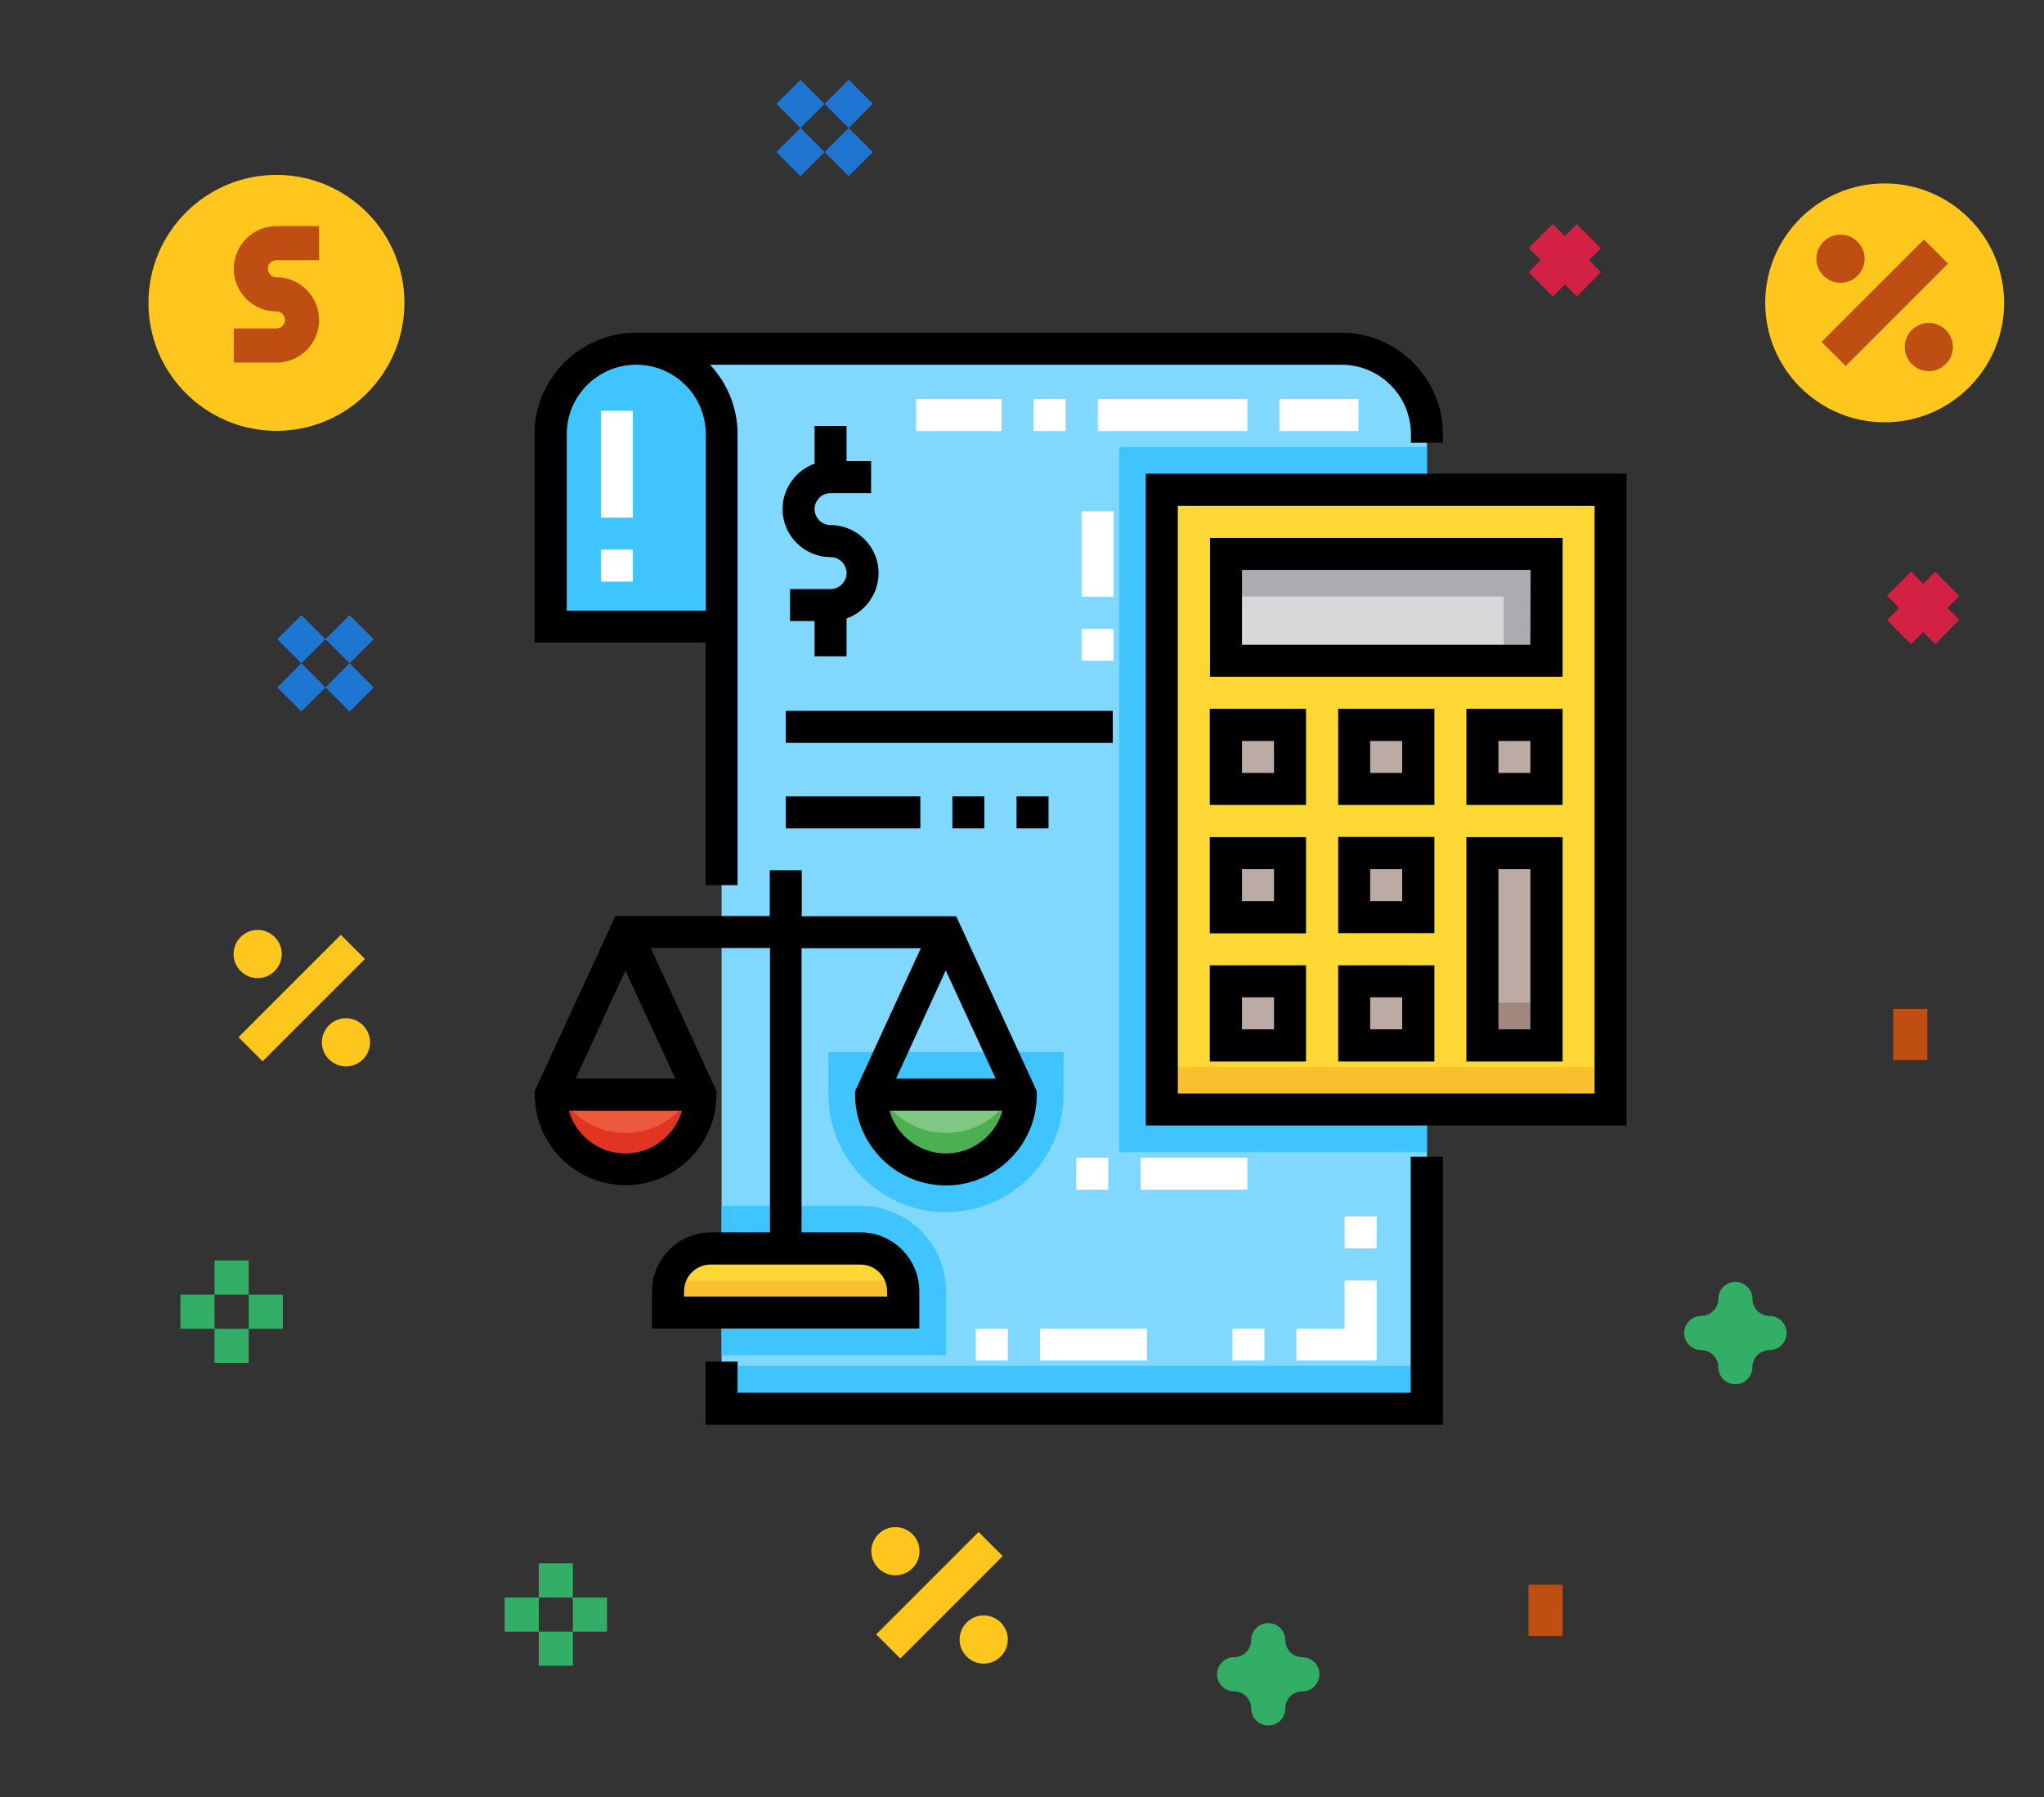 <?xml version="1.0" encoding="utf-8"?>
<!-- Generator: Adobe Illustrator 23.0.0, SVG Export Plug-In . SVG Version: 6.00 Build 0)  -->
<svg version="1.1" id="Capa_1" xmlns="http://www.w3.org/2000/svg" xmlns:xlink="http://www.w3.org/1999/xlink" x="0px" y="0px"
	 viewBox="0 0 958.3 842.7" style="enable-background:new 0 0 958.3 842.7;" xml:space="preserve">
<rect x="0" y="0" width="958.3" height="842.7" fill="#333333" stroke="none"/>
<style type="text/css">
	.st0{fill:#80D8FF;}
	.st1{fill:#40C4FF;}
	.st2{fill:#FDD835;}
	.st3{fill:#BCAAA4;}
	.st4{fill:#D8D7DA;}
	.st5{fill:#ED593B;}
	.st6{fill:#81C784;}
	.st7{fill:#FBC02D;}
	.st8{fill:#A1887F;}
	.st9{fill:#ACABB1;}
	.st10{fill:#E23423;}
	.st11{fill:#4CAF50;}
	.st12{fill:#FFFFFF;}
	.st13{fill:#FFC71D;}
	.st14{fill:#BE4E11;}
	.st15{fill:#1E76D2;}
	.st16{fill:#D32144;}
	.st17{fill:#32AE66;}
</style>
<path class="st0" d="M628.9,163.5H298.2c22.1,0,40.1,17.9,40.1,40.1v90.2v366.7H669V203.6C669,181.5,651,163.5,628.9,163.5z"/>
<g>
	<path class="st1" d="M443.5,568.3c-30.4,0-55.1-24.7-55.1-55.1v-20h110.2v20C498.6,543.6,473.9,568.3,443.5,568.3z"/>
	<rect x="524.7" y="209.6" class="st1" width="144.3" height="330.6"/>
	<rect x="338.3" y="640.4" class="st1" width="330.6" height="20"/>
	<path class="st1" d="M443.5,605.4c0-22.1-18-40.1-40.1-40.1h-65.1v70.1h105.2L443.5,605.4L443.5,605.4z"/>
	<path class="st1" d="M298.2,163.5L298.2,163.5L298.2,163.5c-22.1,0-40.1,17.9-40.1,40.1v90.2h80.2v-90.2
		C338.3,181.5,320.4,163.5,298.2,163.5z"/>
</g>
<rect x="544.7" y="229.6" class="st2" width="210.4" height="290.6"/>
<g>
	<rect x="634.9" y="460.1" class="st3" width="30.1" height="30.1"/>
	<rect x="695" y="400" class="st3" width="30.1" height="90.2"/>
	<rect x="574.8" y="460.1" class="st3" width="30.1" height="30.1"/>
	<rect x="634.9" y="400" class="st3" width="30.1" height="30.1"/>
	<rect x="574.8" y="400" class="st3" width="30.1" height="30.1"/>
	<rect x="695" y="339.9" class="st3" width="30.1" height="30.1"/>
	<rect x="634.9" y="339.9" class="st3" width="30.1" height="30.1"/>
	<rect x="574.8" y="339.9" class="st3" width="30.1" height="30.1"/>
</g>
<rect x="574.8" y="259.7" class="st4" width="150.3" height="50.1"/>
<path class="st5" d="M258.2,513.2c0,19.4,15.7,35.1,35.1,35.1s35.1-15.7,35.1-35.1H258.2z"/>
<path class="st6" d="M408.4,513.2c0,19.4,15.7,35.1,35.1,35.1s35.1-15.7,35.1-35.1H408.4z"/>
<path class="st2" d="M423.5,615.4H313.3v-10c0-11.1,9-20,20-20h70.1c11.1,0,20,9,20,20L423.5,615.4L423.5,615.4z"/>
<rect x="544.7" y="500.2" class="st7" width="210.4" height="20"/>
<rect x="695" y="470.1" class="st8" width="30.1" height="20"/>
<polygon class="st9" points="574.8,259.7 574.8,279.7 705,279.7 705,309.8 725.1,309.8 725.1,259.7 "/>
<path class="st7" d="M313.9,600.4c-0.4,1.6-0.7,3.3-0.7,5v10h110.2v-10c0-1.7-0.2-3.4-0.7-5H313.9z"/>
<path class="st10" d="M293.2,531.2c-13.2,0-24.7-7.3-30.7-18h-4.4c0,19.4,15.7,35.1,35.1,35.1s35.1-15.7,35.1-35.1h-4.4
	C317.9,524,306.4,531.2,293.2,531.2z"/>
<path class="st11" d="M443.5,531.2c-13.2,0-24.7-7.3-30.7-18h-4.4c0,19.4,15.7,35.1,35.1,35.1s35.1-15.7,35.1-35.1h-4.4
	C468.2,524,456.7,531.2,443.5,531.2z"/>
<path d="M330.8,415h15V203.6c0-12.6-4.9-24-12.9-32.6h296c18,0,32.6,14.6,32.6,32.6v4h15v-4c0-26.2-21.4-47.6-47.6-47.6H298.2
	c-26.2,0-47.6,21.4-47.6,47.6v97.7h80.2V415z M265.7,286.3v-82.7c0-18,14.6-32.6,32.6-32.6s32.6,14.6,32.6,32.6v82.7H265.7z"/>
<polygon points="661.4,653 345.8,653 345.8,638.4 330.8,638.4 330.8,668 676.5,668 676.5,542.3 661.4,542.3 "/>
<path d="M537.2,222.1v305.6h225.4V222.1H537.2z M747.6,512.7H552.2V237.2h195.4V512.7z"/>
<path d="M627.4,497.7h45.1v-45.1h-45.1V497.7z M642.4,467.6h15v15h-15V467.6z"/>
<path d="M612.3,452.6h-45.1v45.1h45.1V452.6z M597.3,482.6h-15v-15h15V482.6z"/>
<path d="M687.5,497.7h45.1V392.5h-45.1V497.7z M702.5,407.5h15v75.1h-15V407.5z"/>
<path d="M627.4,437.5h45.1v-45.1h-45.1V437.5z M642.4,407.5h15v15h-15V407.5z"/>
<path d="M612.3,392.5h-45.1v45.1h45.1V392.5z M597.3,422.5h-15v-15h15V422.5z"/>
<path d="M687.5,377.4h45.1v-45.1h-45.1V377.4z M702.5,347.4h15v15h-15V347.4z"/>
<path d="M627.4,377.4h45.1v-45.1h-45.1V377.4z M642.4,347.4h15v15h-15V347.4z"/>
<path d="M612.3,332.3h-45.1v45.1h45.1V332.3z M597.3,362.4h-15v-15h15V362.4z"/>
<path d="M732.6,252.2H567.3v65.1h165.3V252.2z M717.5,302.3H582.3v-35.1h135.3L717.5,302.3L717.5,302.3z"/>
<path d="M333.3,577.8c-15.2,0-27.6,12.4-27.6,27.6v17.5H431v-17.5c0-15.2-12.4-27.6-27.6-27.6h-27.6V444.6h55.9l-30.8,67v1.6
	c0,23.5,19.1,42.6,42.6,42.6c23.5,0,42.6-19.1,42.6-42.6v-1.6l-37.8-82h-72.4V408h-15v21.5h-72.4l-37.8,82v1.6
	c0,23.5,19.1,42.6,42.6,42.6c23.5,0,42.6-19.1,42.6-42.6v-1.6l-30.8-67h55.9v133.3L333.3,577.8L333.3,577.8z M443.5,540.8
	c-12.6,0-23.2-8.5-26.5-20h53C466.7,532.3,456.1,540.8,443.5,540.8z M466.8,505.7h-46.7l23.3-50.7L466.8,505.7z M293.2,540.8
	c-12.6,0-23.2-8.5-26.5-20h53C316.4,532.3,305.8,540.8,293.2,540.8z M316.6,505.7h-46.7l23.3-50.7L316.6,505.7z M403.4,592.9
	c6.9,0,12.5,5.6,12.5,12.5v2.5h-95.2v-2.5c0-6.9,5.6-12.5,12.5-12.5H403.4z"/>
<path d="M381.9,199.6v17.8c-8.7,3.1-15,11.5-15,21.3c0,12.4,10.1,22.5,22.5,22.5c4.1,0,7.5,3.4,7.5,7.5c0,4.1-3.4,7.5-7.5,7.5h-19
	v15h11.5v16.5h15V290c8.7-3.1,15-11.5,15-21.3c0-12.4-10.1-22.5-22.5-22.5c-4.1,0-7.5-3.4-7.5-7.5c0-4.1,3.4-7.5,7.5-7.5h19v-15
	h-11.5v-16.5H381.9z"/>
<rect x="368.4" y="333.3" width="153.3" height="15"/>
<rect x="446.5" y="373.4" width="15" height="15"/>
<rect x="368.4" y="373.4" width="63.1" height="15"/>
<rect x="476.6" y="373.4" width="15" height="15"/>
<g>
	<rect x="281.7" y="192.6" class="st12" width="15" height="50.1"/>
	<rect x="281.7" y="257.7" class="st12" width="15" height="15"/>
	<rect x="429.5" y="187.1" class="st12" width="40.1" height="15"/>
	<rect x="514.7" y="187.1" class="st12" width="70.1" height="15"/>
	<rect x="484.6" y="187.1" class="st12" width="15" height="15"/>
	<rect x="599.8" y="187.1" class="st12" width="37.1" height="15"/>
	<rect x="534.7" y="542.8" class="st12" width="50.1" height="15"/>
	<rect x="504.6" y="542.8" class="st12" width="15" height="15"/>
	<rect x="507.1" y="294.8" class="st12" width="15" height="15"/>
	<rect x="507.1" y="239.7" class="st12" width="15" height="40.1"/>
	<rect x="630.4" y="570.3" class="st12" width="15" height="15"/>
	<rect x="577.8" y="622.9" class="st12" width="15" height="15"/>
	<polygon class="st12" points="630.4,622.9 607.8,622.9 607.8,637.9 645.4,637.9 645.4,600.4 630.4,600.4 	"/>
	<rect x="457.5" y="622.9" class="st12" width="15" height="15"/>
	<rect x="487.6" y="622.9" class="st12" width="50.1" height="15"/>
</g>
<path class="st13" d="M189.6,142c0,33.1-26.9,60-60,60s-60-26.9-60-60s26.9-60,60-60S189.6,108.9,189.6,142z"/>
<path class="st14" d="M129.6,170h-20v-16h20c2.2,0,4-1.8,4-4s-1.8-4-4-4c-11,0-20-9-20-20s9-20,20-20h20v16h-20c-2.2,0-4,1.8-4,4
	s1.8,4,4,4c11,0,20,9,20,20S140.7,170,129.6,170z"/>
<path class="st15" d="M386.6,48.7l11.3-11.3l11.3,11.3L397.9,60L386.6,48.7z"/>
<path class="st15" d="M364,48.7l11.3-11.3l11.3,11.3L375.3,60L364,48.7z"/>
<path class="st15" d="M364,71.3L375.3,60l11.3,11.3l-11.3,11.3L364,71.3z"/>
<path class="st15" d="M386.6,71.3L397.9,60l11.3,11.3l-11.3,11.3L386.6,71.3z"/>
<path class="st15" d="M152.6,299.7l11.3-11.3l11.3,11.3L163.9,311L152.6,299.7z"/>
<path class="st15" d="M130,299.7l11.3-11.3l11.3,11.3L141.3,311L130,299.7z"/>
<path class="st15" d="M130,322.3l11.3-11.3l11.3,11.3l-11.3,11.3L130,322.3z"/>
<path class="st15" d="M152.6,322.3l11.3-11.3l11.3,11.3l-11.3,11.3L152.6,322.3z"/>
<path class="st13" d="M939.6,142c0,30.9-25.1,56-56,56s-56-25.1-56-56s25.1-56,56-56S939.6,111.1,939.6,142z"/>
<path class="st14" d="M854,160.3l48-48l11.3,11.3l-48,48L854,160.3z"/>
<path class="st14" d="M874.2,121.3c0,6.2-5.1,11.3-11.3,11.3s-11.3-5.1-11.3-11.3s5.1-11.3,11.3-11.3S874.2,115.1,874.2,121.3z"/>
<path class="st14" d="M915.6,162.7c0,6.2-5.1,11.3-11.3,11.3s-11.3-5.1-11.3-11.3s5.1-11.3,11.3-11.3S915.6,156.5,915.6,162.7z"/>
<path class="st16" d="M716.7,127.7l22.6-22.6l11.3,11.3L728,139L716.7,127.7z"/>
<path class="st16" d="M716.7,116.3L728,105l22.6,22.6L739.3,139L716.7,116.3z"/>
<path class="st16" d="M884.7,290.7l22.6-22.6l11.3,11.3L896,302L884.7,290.7z"/>
<path class="st16" d="M884.7,279.3L896,268l22.6,22.6L907.3,302L884.7,279.3z"/>
<path class="st17" d="M594.6,809c-4.4,0-8-3.6-8-8s-3.6-8-8-8s-8-3.6-8-8s3.6-8,8-8s8-3.6,8-8s3.6-8,8-8s8,3.6,8,8s3.6,8,8,8
	s8,3.6,8,8s-3.6,8-8,8s-8,3.6-8,8S599.1,809,594.6,809z"/>
<path class="st17" d="M813.6,649c-4.4,0-8-3.6-8-8s-3.6-8-8-8s-8-3.6-8-8s3.6-8,8-8s8-3.6,8-8s3.6-8,8-8s8,3.6,8,8s3.6,8,8,8
	s8,3.6,8,8s-3.6,8-8,8s-8,3.6-8,8S818.1,649,813.6,649z"/>
<path class="st14" d="M716.6,743h16v24h-16V743z"/>
<path class="st14" d="M887.6,473h16v24h-16V473z"/>
<path class="st17" d="M100.6,591h16v16h-16V591z"/>
<path class="st17" d="M84.6,607h16v16h-16V607z"/>
<path class="st17" d="M100.6,623h16v16h-16V623z"/>
<path class="st17" d="M116.6,607h16v16h-16V607z"/>
<path class="st13" d="M410.8,766.3l48-48l11.3,11.3l-48,48L410.8,766.3z"/>
<path class="st13" d="M431.1,727.3c0,6.2-5.1,11.3-11.3,11.3s-11.3-5.1-11.3-11.3s5.1-11.3,11.3-11.3S431.1,721.1,431.1,727.3z"/>
<path class="st13" d="M472.5,768.7c0,6.2-5.1,11.3-11.3,11.3s-11.3-5.1-11.3-11.3s5.1-11.3,11.3-11.3S472.5,762.5,472.5,768.7z"/>
<path class="st13" d="M111.8,486.3l48-48l11.3,11.3l-48,48L111.8,486.3z"/>
<path class="st13" d="M132.1,447.3c0,6.2-5.1,11.3-11.3,11.3s-11.3-5.1-11.3-11.3s5.1-11.3,11.3-11.3S132.1,441.1,132.1,447.3z"/>
<path class="st13" d="M173.5,488.7c0,6.2-5.1,11.3-11.3,11.3s-11.3-5.1-11.3-11.3s5.1-11.3,11.3-11.3S173.5,482.5,173.5,488.7z"/>
<path class="st17" d="M252.6,733h16v16h-16V733z"/>
<path class="st17" d="M236.6,749h16v16h-16V749z"/>
<path class="st17" d="M252.6,765h16v16h-16V765z"/>
<path class="st17" d="M268.6,749h16v16h-16V749z"/>
</svg>
